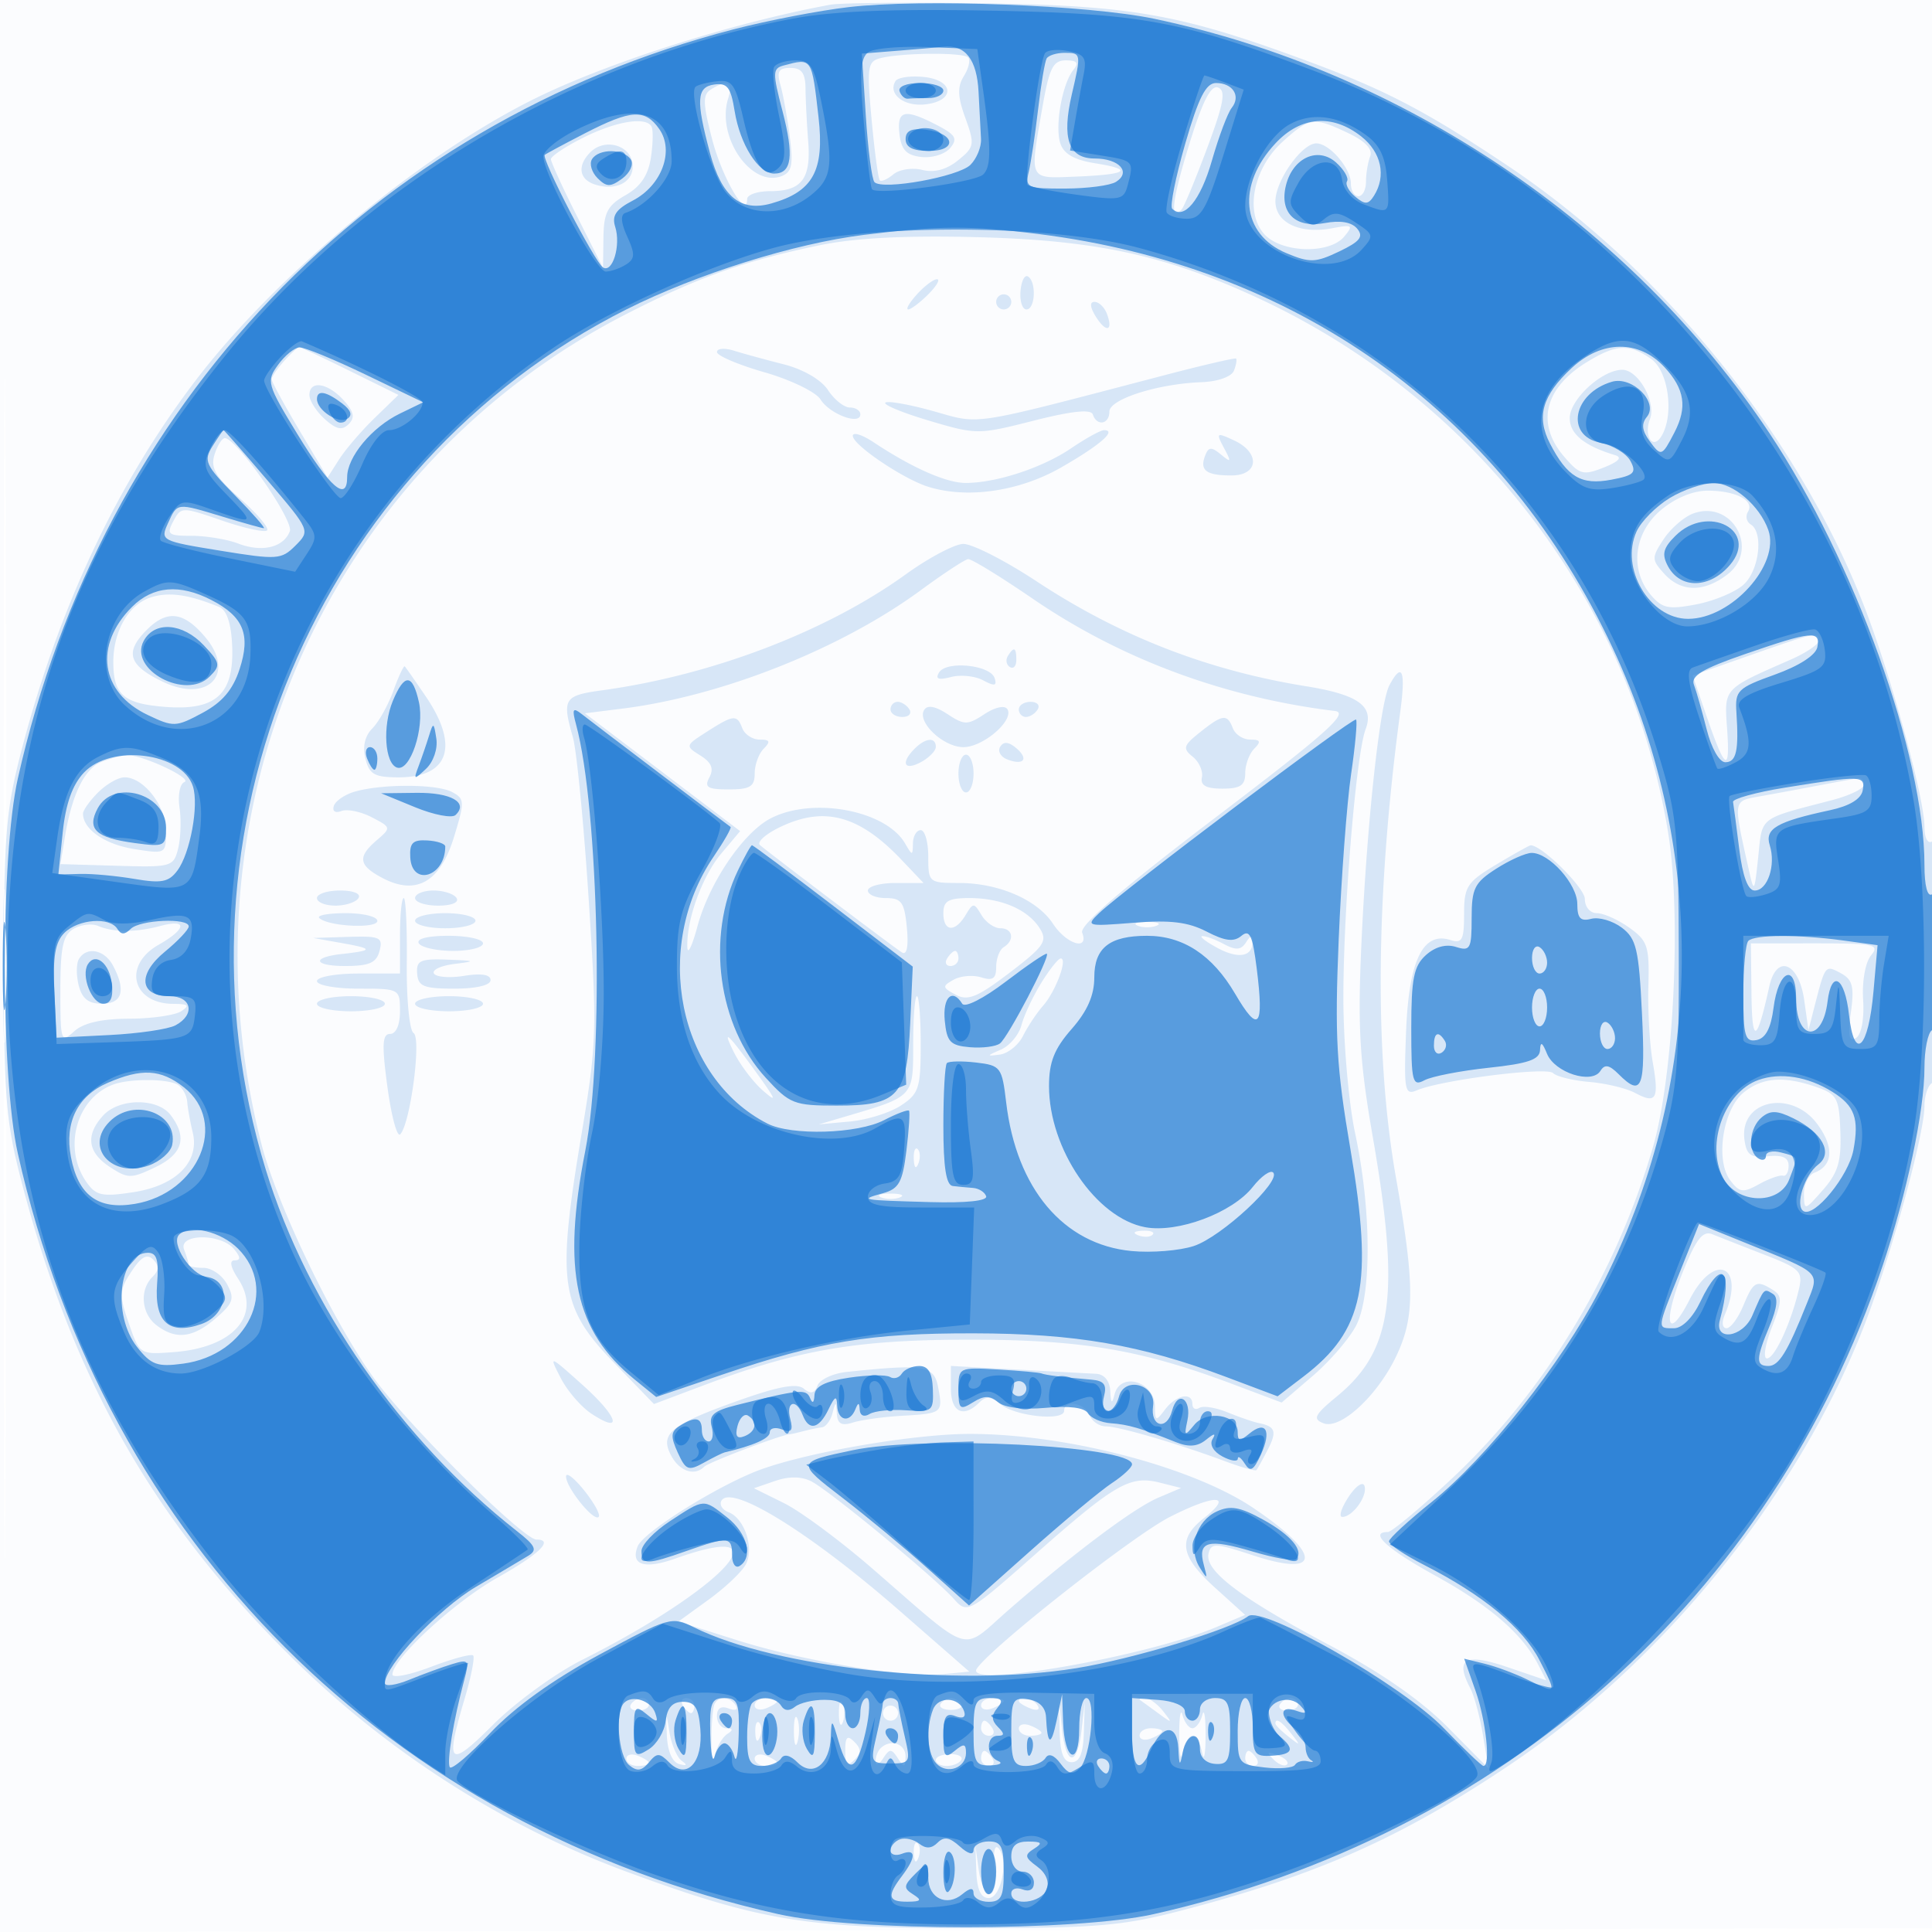 <svg xmlns="http://www.w3.org/2000/svg" width="256" height="256"><path fill="#1976D2" fill-opacity=".016" fill-rule="evenodd" d="M0 128.004v128.004l128.25-.254 128.25-.254.254-127.75L257.008 0H0zm.485.496c0 70.4.119 99.053.265 63.672.146-35.38.146-92.98 0-128C.604 29.153.485 58.1.485 128.5"/><path fill="#1976D2" fill-opacity=".163" fill-rule="evenodd" d="M110 .629C96.788 3.073 79.867 8.5 70.227 13.385 55.037 21.082 36.31 36.747 25.856 50.5 15.439 64.204 7.706 80.682 2.795 99.639.783 107.407.5 110.904.5 128s.283 20.593 2.295 28.361c6.815 26.308 17.518 45.173 35.937 63.341 12.659 12.487 28.066 22.324 44.387 28.342 17.453 6.435 23.599 7.456 44.881 7.456 16.993 0 20.617-.29 28.191-2.253 18.13-4.701 29.191-9.577 43.619-19.228 20.625-13.795 38.565-36.009 47.267-58.527 3.467-8.971 7.923-25.25 7.923-28.945 0-1.336.45-2.707 1-3.047.599-.37 1-7.03 1-16.618 0-10.412-.349-15.784-1-15.382-.567.35-1-.485-1-1.928 0-3.799-4.409-19.972-7.923-29.064-8.702-22.518-26.642-44.732-47.267-58.527-10.911-7.299-16.292-10.103-26.869-14.003C156.429 1.89 149.948.739 130.5.442c-9.9-.151-19.125-.067-20.5.187m6.641 7.081c-1.688.435-1.793 1.179-1.149 8.134.389 4.211.877 7.833 1.084 8.049.207.215 1.018-.142 1.804-.794s2.513-.913 3.838-.581c1.585.398 3.201-.037 4.727-1.272 2.18-1.766 2.238-2.098.971-5.602-1.035-2.861-1.079-4.154-.19-5.576.636-1.019.883-2.126.548-2.46-.691-.692-8.826-.62-11.633.102m21.462 6.622c-1.689 9.696-1.874 9.321 4.474 9.069 6.843-.272 7.78-.928 2.524-1.769-2.765-.442-4.161-1.247-4.608-2.656-.737-2.321.261-7.884 1.745-9.726.741-.92.473-1.25-1.013-1.25-1.698 0-2.196 1.01-3.122 6.332m-34.694-3.082c.353 1.238.91 4.318 1.238 6.847.483 3.731.28 4.717-1.078 5.238-4.042 1.551-8.691-5.224-7.076-10.313.678-2.137-.128-2.54-2.313-1.155-1.086.689-1.051 1.867.197 6.647C95.711 23.62 99 29.218 99 26.381c0-.576 1.365-1.048 3.033-1.048 4.195 0 5.448-1.632 5.059-6.595-.182-2.331-.342-5.476-.355-6.988-.018-2.063-.517-2.75-1.997-2.75-1.57 0-1.842.46-1.331 2.25m15.251-.509c-1.056 1.709 1.12 3.412 3.949 3.089 4.036-.461 3.834-3.238-.265-3.636-1.736-.169-3.394.078-3.684.547m38.888 8.49c-2.254 7.339-2.576 10.131-.986 8.54.309-.309 1.829-3.957 3.377-8.107 2.219-5.949 2.529-7.654 1.463-8.063-.962-.369-2.074 1.832-3.854 7.63m-38.364-1.481c.242 2.111.917 2.82 2.902 3.051 1.422.165 3.141-.37 3.82-1.188 1.027-1.238.727-1.752-1.786-3.051-4.279-2.213-5.299-1.967-4.936 1.188m-41.934.509C74.912 19.433 73 20.707 73 21.09s1.554 3.782 3.452 7.553l3.453 6.857.054-4c.045-3.328.535-4.274 2.916-5.628 2.004-1.14 3.016-2.639 3.375-5 .281-1.855.314-3.709.072-4.122-.782-1.333-4.717-.679-9.072 1.509m92.731.491c-3.905 3.52-5.08 9.379-2.461 12.273 2.263 2.5 8.646 2.69 10.608.316 1.236-1.497 1.08-1.606-1.577-1.101-4.314.82-7.551-.714-7.551-3.578 0-2.713 3.499-7.66 5.418-7.66 1.749 0 4.582 3.294 4.582 5.329 0 .919.45 1.671 1 1.671s1-.863 1-1.918.249-2.568.554-3.361c.363-.946-.635-2.006-2.902-3.082-4.576-2.171-5.105-2.104-8.671 1.111m-91.743 1.412c-1.787 1.787-1.523 3.613.621 4.293 2.904.922 5.285-.442 4.944-2.832-.349-2.444-3.702-3.324-5.565-1.461m30.395 12.33C98.557 34.583 92.517 36.73 83 41.605 43.221 61.98 23.317 107.192 34.619 151.5c2.056 8.061 9.336 23.282 14.794 30.93 4.379 6.137 19.884 21.57 21.67 21.57 2.358 0 .388 1.923-5.177 5.053C60.185 212.271 52 219.822 52 221.882c0 .509 2.306.05 5.124-1.021 2.818-1.071 5.323-1.747 5.568-1.503.244.245-.262 2.821-1.124 5.725-2.63 8.855-2.111 9.329 3.771 3.447 2.937-2.936 8.224-6.789 11.75-8.562 18.794-9.45 27.428-18.803 12.424-13.461-4.118 1.467-5.986.876-5.028-1.59.754-1.939 11.013-8.318 16.515-10.269 6.574-2.331 20.281-4.648 27.5-4.648 12.785 0 29.528 4.379 37.605 9.835 9.093 6.143 9.041 9.252-.105 6.244-4.955-1.629-5.536-1.651-5.866-.222-.525 2.275 4.223 5.869 16.037 12.14 6.886 3.655 12.118 7.29 15.694 10.906l5.366 5.423-.732-4.413c-.402-2.427-1.157-5.224-1.678-6.215-2.062-3.925-.703-4.709 4.872-2.812l5.192 1.768-1.065-2.077c-2.081-4.06-6.418-7.818-13.57-11.761-6.474-3.569-8.928-5.816-6.351-5.816.494 0 4.247-3.127 8.34-6.95 12.422-11.6 21.916-27.228 26.803-44.117 2.739-9.464 3.761-30.654 2.005-41.541-4.969-30.801-25.545-57.588-54.52-70.975-12.138-5.608-21.334-7.593-37.027-7.993-9.525-.242-16.195.099-20.867 1.068m26.59 6.08c-.11 1.335.244 2.428.788 2.428 1.171 0 1.34-3.665.201-4.369-.433-.268-.878.606-.989 1.941M121.5 39c-.995 1.1-1.515 2-1.155 2 .36 0 1.555-.9 2.655-2 1.1-1.1 1.62-2 1.155-2-.465 0-1.66.9-2.655 2m10.5 1c0 .55.45 1 1 1s1-.45 1-1-.45-1-1-1-1 .45-1 1m13.204 1.955c1.379 2.209 2.351 1.934 1.451-.412-.326-.849-1.06-1.543-1.632-1.543-.658 0-.592.717.181 1.955M37.655 47.829C36.745 48.835 36 49.927 36 50.257c0 .33 1.665 3.395 3.701 6.812l3.7 6.212 1.522-2.39c.837-1.315 2.95-3.78 4.696-5.477l3.176-3.086-6.417-3.164C42.849 47.424 39.815 46 39.636 46c-.179 0-1.071.823-1.981 1.829M95 46.646c0 .483 2.836 1.691 6.301 2.684 3.466.992 6.807 2.613 7.423 3.6 1.212 1.94 5.276 3.463 5.276 1.976 0-.498-.623-.906-1.385-.906s-2.066-1.039-2.897-2.308c-.899-1.372-3.278-2.757-5.865-3.415-2.394-.609-5.366-1.423-6.603-1.809-1.237-.386-2.25-.306-2.25.178m115.314 1.304c-5.683 3.465-6.829 8.177-3.057 12.562 2.053 2.388 2.526 2.517 5.25 1.437 1.998-.793 2.495-1.338 1.493-1.641-4.079-1.235-6-2.805-6-4.904 0-2.477 4.272-6.404 6.966-6.404 2.11 0 4.52 4.291 3.664 6.523-.852 2.22.35 4.116 1.48 2.334 1.763-2.783 1.002-8.665-1.333-10.3-2.909-2.038-4.605-1.96-8.463.393M154.5 49.666c-26.47 6.922-24.418 6.602-30.84 4.81-3.212-.896-6.07-1.4-6.351-1.118-.281.281 2.347 1.359 5.84 2.396 6.228 1.848 6.496 1.848 13.824-.015 5.043-1.282 7.59-1.549 7.833-.82.534 1.6 2.194 1.312 2.194-.38 0-1.645 6.39-3.682 12.233-3.9 2.157-.08 3.96-.727 4.273-1.532.298-.766.418-1.483.268-1.594-.151-.11-4.324.859-9.274 2.153M41 52.345c0 .74.911 2.169 2.024 3.176 1.527 1.383 2.306 1.549 3.176.679.87-.87.704-1.649-.679-3.176C43.432 50.715 41 50.35 41 52.345m72 5.407c0 1.198 6.614 5.673 9.949 6.732 5.165 1.639 12.078.647 17.631-2.53 5.156-2.95 7.467-4.954 5.711-4.954-.455 0-2.414 1.078-4.353 2.396-3.802 2.584-9.899 4.589-13.977 4.598-2.554.006-7.116-2.01-12.211-5.396-1.513-1.006-2.75-1.386-2.75-.846m49.184 1.602c1.003 1.882.953 1.989-.403.87-1.266-1.043-1.647-1.015-2.095.153-.749 1.952.141 2.623 3.481 2.623 3.634 0 3.858-3.017.345-4.646-2.335-1.083-2.408-1.028-1.328 1m-133.752.862c-.566 1.781.102 2.931 3.404 5.861 2.26 2.005 3.858 3.896 3.552 4.201-.306.306-2.991-.281-5.967-1.305-5.322-1.831-5.427-1.83-6.451.083C22.032 70.808 22.273 71 25.4 71c1.908 0 4.684.461 6.167 1.025 3.162 1.203 6.008.524 6.835-1.629.545-1.422-6.957-12.207-8.585-12.34-.375-.031-.999.941-1.385 2.16m191.645 7.373c-3.589 3.02-4.165 7.907-1.327 11.252 1.507 1.776 2.344 1.948 6.029 1.24 2.353-.453 5.165-1.626 6.25-2.607 2.077-1.88 2.68-6.918.955-7.984-.559-.346-.727-1.097-.372-1.671.912-1.475-1.559-2.786-5.285-2.804-1.972-.009-4.338.965-6.25 2.574m4.231.475c-1.205.456-2.952 1.989-3.882 3.408-1.594 2.433-1.588 2.691.097 4.554 2.223 2.456 5.25 2.488 8.37.09 4.354-3.348.567-9.998-4.585-8.052M120 76.117c-10.483 7.567-25.707 13.375-40.25 15.358-5.02.684-5.297 1.131-3.844 6.198.499 1.739 1.443 11.411 2.099 21.494 1.117 17.168 1.06 19.127-.902 30.833-3.371 20.117-2.938 23.148 4.386 30.71l5.164 5.331 6.651-2.503c12.492-4.702 20.214-6.024 35.196-6.024 14.9 0 22.714 1.325 34.934 5.925l6.389 2.405 4.115-3.523c2.263-1.937 4.852-4.939 5.752-6.671 2.085-4.008 2.029-15.401-.125-25.465-.868-4.058-1.563-12.074-1.562-18 .004-11.889 1.691-32.25 2.945-35.548 1.164-3.062-.946-4.587-7.897-5.706-13.035-2.099-24.671-6.63-35.693-13.897-4.199-2.769-8.585-5.001-9.747-4.96-1.161.04-4.586 1.859-7.611 4.043m2 2.094C111.431 85.973 95.642 92.24 82.5 93.89l-5 .627 10.286 7.805 10.285 7.805-2.497 2.967c-2.529 3.006-4.614 8.752-4.501 12.406.034 1.1.632-.118 1.329-2.708 1.57-5.832 6.065-12.465 9.733-14.362 5.557-2.874 15.229-1.069 17.785 3.32.971 1.667 1.021 1.667 1.05 0 .016-.963.48-1.75 1.03-1.75s1 1.575 1 3.5c0 3.421.091 3.5 4.032 3.5 5.302 0 10.404 2.21 12.505 5.416 1.775 2.709 4.799 3.624 3.856 1.167-.367-.957 5.373-5.913 17.661-15.25 14.759-11.215 17.754-13.888 15.825-14.124-14.674-1.796-28.368-6.886-40.047-14.884-4.276-2.929-8.125-5.287-8.554-5.239-.428.047-3.253 1.903-6.278 4.125m-102.106.978c-2.902.982-4.902 4.51-4.879 8.608.025 4.272 1.384 5.438 6.843 5.868 6.767.534 9.186-1.671 8.905-8.12-.129-2.962-.719-4.712-1.729-5.125-4.095-1.677-6.759-2.036-9.14-1.231m-.439 4.266c-2.978 2.977-2.441 4.704 2.14 6.889 5.984 2.853 9.693-1.034 5.622-5.893-2.86-3.413-5.063-3.695-7.762-.996m212.434 3.373-7.61 2.672 1.854 5.41c2.465 7.192 3.137 7.599 2.716 1.646-.381-5.401-.555-5.213 8.401-9.14 2.063-.904 3.75-2.043 3.75-2.53 0-1.202-.394-1.118-9.111 1.942m-98.346.103c-.317.512-.193 1.167.274 1.456.467.289.85-.13.85-.931 0-1.686-.316-1.833-1.124-.525m-81.412 4.584c-.689 1.905-1.946 4.157-2.793 5.004-.99.99-1.318 2.423-.92 4.011.523 2.082 1.214 2.47 4.401 2.47 6.665 0 8.067-4.132 3.624-10.68-1.407-2.072-2.67-3.881-2.808-4.019-.138-.138-.815 1.308-1.504 3.214m72.306-2.414c-.539.872-.097 1.043 1.568.608 1.275-.334 3.198-.136 4.272.439 1.517.812 1.855.745 1.512-.301-.573-1.742-6.372-2.33-7.352-.746m59.677 1.686c-1.28 2.391-2.998 18.29-3.729 34.513-.49 10.856-.222 15.351 1.51 25.311 3.652 21.014 2.652 28.319-4.707 34.385-3.021 2.491-3.291 3.027-1.81 3.596 2.285.877 7.267-3.78 9.726-9.092 2.373-5.126 2.348-9.353-.139-23.5-2.87-16.325-2.669-37.556.586-61.75.728-5.406.236-6.589-1.437-3.463M118 94c0 .55.702 1 1.559 1s1.281-.45.941-1c-.34-.55-1.041-1-1.559-1s-.941.45-.941 1m4.454.074c-.983 1.59 2.539 4.926 5.201 4.926 2.622 0 6.741-3.551 5.829-5.025-.343-.555-1.61-.283-3.036.651-2.246 1.472-2.65 1.472-4.896 0-1.617-1.06-2.668-1.247-3.098-.552M135 94c0 .55.423 1 .941 1s1.219-.45 1.559-1c.34-.55-.084-1-.941-1S135 93.45 135 94m-41.376 2.986c-2.824 1.806-2.839 1.863-.82 3.123 1.468.917 1.81 1.743 1.198 2.888-.71 1.326-.266 1.603 2.57 1.603 2.816 0 3.428-.375 3.428-2.1 0-1.155.54-2.64 1.2-3.3.933-.933.815-1.2-.531-1.2-.953 0-1.991-.675-2.307-1.5-.713-1.857-1.145-1.813-4.738.486m65.376.049c-2.198 1.749-2.314 2.14-.964 3.228.845.68 1.397 1.912 1.225 2.737-.222 1.071.553 1.5 2.714 1.5 2.383 0 3.025-.435 3.025-2.05 0-1.128.54-2.59 1.2-3.25.933-.933.815-1.2-.531-1.2-.953 0-1.991-.675-2.307-1.5-.746-1.943-1.341-1.87-4.362.535M121.2 99.2c-1.888 1.888-1.403 2.979.8 1.8 1.1-.589 2-1.505 2-2.035 0-1.325-1.354-1.211-2.8.235m11.326-.241c-.359.58.07 1.333.954 1.672 2.2.844 2.884-.084 1.133-1.537-.985-.818-1.639-.86-2.087-.135m-119.117 2.013c-2.237.905-3.907 4.375-4.827 10.028l-.57 3.5 7.482.221c7.214.212 7.505.131 8.106-2.263.343-1.366.428-3.817.188-5.446-.239-1.63.049-3.149.639-3.376 1.207-.464-5.654-3.671-7.645-3.573-.705.035-2.223.444-3.373.909M127 102.5c0 1.375.45 2.5 1 2.5s1-1.125 1-2.5-.45-2.5-1-2.5-1 1.125-1 2.5M13 105c-1.1 1.1-2 2.364-2 2.809 0 2.07 2.879 4.07 6.75 4.688 4.229.675 4.25.664 4.25-2.409 0-3.277-2.957-7.088-5.5-7.088-.825 0-2.4.9-3.5 2m228-.927a996.767 996.767 0 0 1-7.817 1.448c-3.597.645-3.553.352-1.456 9.729.697 3.119.747 3.05 1.25-1.731.566-5.396-.028-4.94 9.773-7.493 2.338-.608 4.25-1.538 4.25-2.066 0-.528-.338-.911-.75-.85-.412.06-2.775.493-5.25.963m-193.926.804c-1.334.373-2.609 1.229-2.833 1.901-.239.715.174 1 .991.686.77-.295 2.582.077 4.027.826 2.576 1.337 2.59 1.395.684 3.027-2.615 2.239-2.448 3.354.752 5.031 4.473 2.344 7.627.534 9.455-5.426 1.44-4.692 1.425-5.079-.239-5.97-1.994-1.067-9.137-1.109-12.837-.075m56.125 4.795c-1.815.895-2.94 1.933-2.5 2.307 1.532 1.301 17.808 13.606 18.819 14.227.647.397.882-.805.645-3.29-.32-3.361-.713-3.916-2.768-3.916-1.317 0-2.395-.45-2.395-1s1.659-1 3.687-1h3.687l-2.937-3.089c-5.651-5.944-10.31-7.16-16.238-4.239M.407 128c0 9.075.152 12.787.337 8.25.185-4.537.185-11.963 0-16.5-.185-4.537-.337-.825-.337 8.25m197.843-13.434c-3.87 2.32-4.25 2.906-4.25 6.558 0 3.433-.264 3.927-1.832 3.429-3.616-1.147-5.485 2.711-5.851 12.079-.309 7.883-.192 8.528 1.423 7.839 3.207-1.367 17.193-3.138 18.046-2.285.461.461 2.626.99 4.81 1.175 2.184.185 4.909.839 6.056 1.453 2.824 1.511 3.204.845 2.34-4.096-.405-2.32-.664-6.842-.574-10.049.148-5.281-.091-6.012-2.532-7.75-1.482-1.055-3.413-1.919-4.29-1.919-.896 0-1.596-.826-1.596-1.881 0-1.477-5.735-7.153-7.183-7.11-.174.006-2.229 1.156-4.567 2.557M42 119c0 .55 1.098 1 2.441 1 1.343 0 2.719-.45 3.059-1 .361-.583-.656-1-2.441-1-1.682 0-3.059.45-3.059 1m13 0c0 .55 1.377 1 3.059 1 1.785 0 2.802-.417 2.441-1-.34-.55-1.716-1-3.059-1-1.343 0-2.441.45-2.441 1m-2 5v5h-5.5c-3.025 0-5.5.45-5.5 1s2.475 1 5.5 1c5.444 0 5.5.03 5.5 3 0 1.803-.521 3-1.307 3-1.042 0-1.114 1.427-.352 7.052.525 3.879 1.288 6.691 1.696 6.25 1.346-1.457 2.829-12.754 1.761-13.42-.544-.34-.948-4.503-.896-9.25.051-4.748-.131-8.632-.404-8.632-.274 0-.498 2.25-.498 5m72-3c0 2.467 1.542 2.598 2.95.25 1-1.667 1.1-1.667 2.1 0 .577.963 1.702 1.75 2.5 1.75 1.657 0 1.942 1.578.45 2.5-.55.34-1 1.522-1 2.626 0 1.547-.455 1.864-1.98 1.38-1.089-.345-2.736-.205-3.66.312-1.536.86-1.512 1.03.274 1.986 1.609.861 2.868.348 7.146-2.915 4.572-3.486 5.051-4.186 4.01-5.853-1.567-2.51-5.097-4.036-9.337-4.036-2.786 0-3.453.386-3.453 2m-82.699.634c1.124 1.124 7.699 1.457 7.699.39 0-.563-1.875-1.024-4.167-1.024-2.291 0-3.881.285-3.532.634M55 122c0 .55 1.8 1 4 1s4-.45 4-1-1.8-1-4-1-4 .45-4 1m-45.25 1.077c-1.407.822-1.75 2.417-1.75 8.128 0 6.82.073 7.039 1.829 5.45 1.222-1.106 3.626-1.66 7.25-1.67 2.981-.009 6.096-.452 6.921-.985 1.184-.765.964-.973-1.05-.985-5.437-.032-6.708-5.107-1.956-7.812 3.75-2.134 3.887-3.475.256-2.51-3.276.87-6.196.87-8.25-.002-.825-.351-2.287-.177-3.25.386m141-.415c.688.278 1.813.278 2.5 0 .688-.277.125-.504-1.25-.504s-1.937.227-1.25.504M45.5 125c4.003.717 3.962.949-.25 1.416-4.025.447-3.691 1.584.467 1.584 3.209 0 4.158-.415 4.573-2 .471-1.802.062-1.986-4.134-1.858l-4.656.142zm10 0c.34.55 2.391 1 4.559 1S64 125.55 64 125s-2.052-1-4.559-1c-2.785 0-4.319.389-3.941 1m105.774.584c2.858 1.551 4.738 1.194 4.711-.893-.011-.799-.298-.746-.873.162-.659 1.039-1.336 1.097-2.919.25-1.134-.607-2.429-1.085-2.877-1.063-.449.022.432.717 1.958 1.544m70.805 6.166c.079 6.739.704 6.458 2.369-1.066.957-4.323 3.912-3.153 4.616 1.826l.564 3.99.769-3c1.459-5.687 1.438-5.659 3.495-4.558 1.583.848 1.823 1.762 1.363 5.196-.42 3.132-.256 3.981.662 3.413.731-.452 1.115-2.484.957-5.064-.153-2.474.296-4.987 1.053-5.899 1.187-1.43.46-1.588-7.305-1.588H232zm-221.614-4.693c-.359.581-.377 2.156-.04 3.5.444 1.769 1.297 2.443 3.094 2.443 2.695 0 3.204-1.781 1.446-5.066-1.127-2.105-3.46-2.56-4.5-.877M125.5 127c-.34.55-.141 1 .441 1s1.059-.45 1.059-1-.198-1-.441-1-.719.45-1.059 1m-70.225 2c.128 1.7.867 2 4.938 2 2.894 0 4.787-.447 4.787-1.131 0-.733-1.226-.932-3.482-.566-1.915.311-3.723.174-4.019-.304-.295-.478.934-1.052 2.732-1.274 2.901-.359 2.798-.423-.919-.565-3.619-.138-4.167.112-4.037 1.84m82.69 1.25c-1.104 1.787-2.28 4.298-2.614 5.58-.334 1.281-1.563 2.743-2.729 3.249-1.928.835-1.941.895-.147.661 1.086-.142 2.476-1.263 3.089-2.492.612-1.229 1.808-3.025 2.657-3.991 1.66-1.891 3.288-6.257 2.332-6.257-.32 0-1.485 1.463-2.588 3.25M42 133c0 .55 2.025 1 4.5 1s4.5-.45 4.5-1-2.025-1-4.5-1-4.5.45-4.5 1m13 0c0 .55 2.025 1 4.5 1s4.5-.45 4.5-1-2.025-1-4.5-1-4.5.45-4.5 1m66 5.379c0 7.012.126 6.878-9 9.574l-3.5 1.034 4.112-.38c2.261-.209 5.299-1.157 6.75-2.108 2.395-1.57 2.638-2.318 2.638-8.114 0-3.512-.225-6.385-.5-6.385s-.5 2.87-.5 6.379m-23.717 1.123c.832 1.652 2.541 3.902 3.799 5 1.885 1.646 1.781 1.294-.592-2.002-4.05-5.626-4.957-6.474-3.207-2.998M15 143.709c-4.879 1.795-6.7 8.419-3.549 12.917 1.262 1.803 2.066 1.979 6.185 1.353 5.7-.865 8.849-4.028 7.901-7.935-.34-1.399-.667-3.219-.728-4.044-.062-.825-.606-1.831-1.21-2.235-1.258-.841-6.373-.874-8.599-.056m216.048 1.051c-2.748 2.225-3.788 8.955-1.795 11.617 1.237 1.652 1.695 1.716 3.826.537 1.332-.736 2.759-1.243 3.171-1.126.412.116.75-.48.75-1.326 0-1.081-.817-1.452-2.75-1.25-2.255.236-2.812-.152-3.095-2.156-.744-5.268 6.19-6.785 9.647-2.111 2.247 3.04 2.103 5.494-.379 6.446-.783.301-1.409 1.573-1.391 2.828.031 2.233.083 2.222 2.515-.543 1.998-2.271 2.451-3.781 2.312-7.707-.158-4.46-.432-4.973-3.165-5.926-4.31-1.502-7.167-1.29-9.646.717m-217.393 3.069c-2.354 2.601-2.052 4.865.907 6.804 2.382 1.56 2.804 1.563 6 .039 3.652-1.742 4.304-3.948 2.046-6.922-1.74-2.292-6.848-2.247-8.953.079m107.424 5.754c.048 1.165.285 1.402.604.605.289-.722.253-1.585-.079-1.917-.332-.332-.568.258-.525 1.312m-4.329 5.079c.688.278 1.813.278 2.5 0 .688-.277.125-.504-1.25-.504s-1.937.227-1.25.504m34.063 5.021c.721.289 1.584.253 1.916-.079.332-.332-.258-.568-1.312-.525-1.165.048-1.402.285-.604.604m72.227 4.719c-2.777 6.842-2.146 9.639.855 3.785 3.273-6.388 7.432-4.536 4.633 2.063-.418.985-.311 1.75.244 1.75.542 0 1.545-1.35 2.228-3 1.341-3.237 1.743-3.448 3.932-2.063 1.236.782 1.212 1.468-.169 4.985-.881 2.243-1.165 4.078-.632 4.078 1.015 0 3.163-4.638 4.222-9.117.569-2.408.201-2.779-4.617-4.653a878.747 878.747 0 0 1-6.848-2.687c-1.244-.502-2.122.606-3.848 4.859m-198.647-2.82c.334.87.607 1.77.607 2 0 .23.884.418 1.965.418 1.08 0 2.491.984 3.134 2.186 1.013 1.893.81 2.496-1.52 4.5-3.03 2.606-5.264 2.869-7.829.922-2.021-1.534-2.29-4.668-.55-6.408.877-.877.902-1.498.093-2.307-.809-.809-1.585-.378-2.883 1.604-1.612 2.46-1.643 3.096-.34 6.857 1.428 4.12 1.466 4.144 5.934 3.811 7.932-.591 11.718-4.889 8.556-9.714-1.031-1.574-1.196-2.451-.461-2.451.817 0 .788-.431-.099-1.5-1.756-2.115-7.423-2.045-6.607.082m49.91 17.02c.877 1.705 2.719 3.838 4.094 4.738 4.254 2.788 3.487.369-1.217-3.84-4.459-3.989-4.467-3.992-2.877-.898m37.89-.813c-1.819.19-3.559 1.002-3.867 1.804-.403 1.05-.913 1.165-1.822.41-.904-.75-3.352-.304-8.633 1.575-9.043 3.217-10.489 4.4-8.933 7.305 1.118 2.09 3.1 2.745 4.392 1.453.563-.562 9.758-4.07 11.193-4.27.263-.036.702-.122.977-.191l1.5-.375c.55-.137 1.417-.306 1.927-.375.509-.069 1.132-.912 1.384-1.875.421-1.611.466-1.605.573.067.086 1.352.633 1.654 2.137 1.176 1.112-.353 4.034-.755 6.493-.894 5.363-.302 5.449-.371 4.789-3.81-.551-2.868-1.822-3.078-12.11-2M126 183.997c0 3.125 1.662 3.941 3.758 1.845.876-.876 1.562-.821 2.826.228 1.929 1.601 8.416 2.274 8.416.873 0-1.53 2.735-1.077 3.362.557.316.825 1.292 1.5 2.169 1.5 1.717 0 9.579 2.302 15.844 4.638 2.131.795 3.983 1.314 4.114 1.154.132-.161.788-1.343 1.457-2.628 1.284-2.467 1.076-3.144-1.104-3.585-.738-.15-2.617-.794-4.176-1.432-1.559-.639-3.246-.907-3.75-.595-.504.311-.916.089-.916-.493 0-1.654-2.139-1.244-3.608.691-1.236 1.629-1.331 1.601-1.36-.393-.049-3.293-4.548-4.646-5.343-1.607-.353 1.353-.483 1.254-.573-.438-.071-1.335-.798-2.222-1.866-2.275-.963-.048-5.687-.302-10.5-.565l-8.75-.479zm-50.995 11.642c-.006 1.464 3.665 6.02 4.319 5.361.273-.275-.586-1.85-1.909-3.5s-2.407-2.487-2.41-1.861m27.694.596-2.801.966 3.979 1.968c2.189 1.083 7.447 4.975 11.685 8.65 13.527 11.728 11.615 11.142 18.055 5.532 8.742-7.615 16.613-13.517 19.883-14.908l3-1.276-2.824-.711c-3.928-.988-5.898.14-16.334 9.35-9.114 8.044-9.15 8.063-10.993 6.017-2.641-2.932-16.472-14.334-18.849-15.539-1.311-.665-2.965-.681-4.801-.049m75.982 2.128c-.95 1.451-1.322 2.637-.826 2.637 1.381 0 3.382-2.788 2.944-4.103-.215-.644-1.167.016-2.118 1.466m-83.074.464c-.328.53.088 1.226.923 1.546 2.123.815 3.432 4.748 2.3 6.908-.514.98-2.739 3.089-4.945 4.687l-4.01 2.905 7.836 2.476c8.859 2.798 22.112 4.976 27.274 4.482l3.452-.331-9.169-8.009c-11.873-10.37-22.315-16.842-23.661-14.664M155 201.008c-4.95 2.524-23.942 17.471-25.593 20.143-1.592 2.575 22.641-1.673 31.835-5.581l3.742-1.59-3.992-3.606c-4.632-4.185-4.989-6.445-1.458-9.222 3.992-3.14 1.499-3.219-4.534-.144m-71.397 24.825c-.283.459.14.834.941.834.801 0 1.456-.375 1.456-.834 0-.458-.423-.833-.941-.833s-1.173.375-1.456.833M90.5 226c.34.55.816 1 1.059 1s.441-.45.441-1-.477-1-1.059-1-.781.45-.441 1m4.199-.25c-.231.412-.426 2.55-.433 4.75-.007 2.2.208 3.1.476 2 .269-1.1 1-2.331 1.624-2.735.813-.526.78-.739-.116-.75-.687-.008-1.25-.738-1.25-1.622 0-1.041.546-1.397 1.552-1.011.89.341 1.291.173.941-.393-.723-1.17-2.203-1.297-2.794-.239m5.301.219c0 .532.675.709 1.5.393.825-.317 1.5-.753 1.5-.969 0-.216-.675-.393-1.5-.393s-1.5.436-1.5.969M111.158 227c0 1.375.227 1.938.504 1.25.278-.687.278-1.812 0-2.5-.277-.687-.504-.125-.504 1.25m13.474-1.214c-.267.432.349.785 1.368.785 1.019 0 1.635-.353 1.368-.785-.268-.432-.883-.786-1.368-.786-.485 0-1.1.354-1.368.786m5.368.183c0 .532.675.709 1.5.393.825-.317 1.5-.753 1.5-.969 0-.216-.675-.393-1.5-.393s-1.5.436-1.5.969m5-.576c0 .216.698.661 1.552.989.89.341 1.291.173.941-.393-.587-.951-2.493-1.406-2.493-.596m5.402 3.85c.071 3.074.515 4.257 1.598 4.257 1.063 0 1.535-1.164 1.619-4l.119-4-.429 3.75c-.567 4.944-2.088 4.793-2.6-.257l-.405-4.008zm10.681-3.96c.23.156 1.317.943 2.417 1.75 1.85 1.357 1.897 1.336.628-.283-.755-.963-1.843-1.75-2.417-1.75-.574 0-.857.127-.628.283m18.52.55c-.283.459.14.834.941.834.801 0 1.456-.375 1.456-.834 0-.458-.423-.833-.941-.833s-1.173.375-1.456.833M117 227c0 .55.45 1 1 1s1-.45 1-1-.45-1-1-1-1 .45-1 1m39.252 3c.011 2.475.215 3.488.454 2.25.238-1.238.821-2.25 1.294-2.25.473 0 1.056 1.012 1.294 2.25.239 1.238.443.225.454-2.25.011-2.475-.186-3.713-.437-2.75-.252.963-.842 1.75-1.311 1.75s-1.059-.787-1.311-1.75c-.251-.963-.448.275-.437 2.75m-67.893-.077c.087 2.107.718 3.578 1.641 3.826 1.013.272 1.123.134.34-.426-.638-.456-1.376-2.178-1.641-3.826-.44-2.746-.469-2.71-.34.426m16.836-.423c.02 1.65.244 2.204.498 1.231.254-.973.237-2.323-.037-3-.274-.677-.481.119-.461 1.769m-5.116.083c.048 1.165.285 1.402.604.605.289-.722.253-1.585-.079-1.917-.332-.332-.568.258-.525 1.312M130 229c0 .55.477 1 1.059 1s.781-.45.441-1-.816-1-1.059-1-.441.45-.441 1m5 .031c0 .533.675.969 1.5.969s1.5-.177 1.5-.393c0-.216-.675-.652-1.5-.969-.825-.316-1.5-.139-1.5.393m34-.653c0 .207.787.995 1.75 1.75 1.586 1.243 1.621 1.208.378-.378-1.307-1.666-2.128-2.195-2.128-1.372m-18 1.591c0 .532.675.709 1.5.393.825-.317 1.5-.753 1.5-.969 0-.216-.675-.393-1.5-.393s-1.5.436-1.5.969M112 232c0 1.867.267 2.133 1.2 1.2.933-.933.933-1.467 0-2.4-.933-.933-1.2-.667-1.2 1.2m4.667-.333c-.367.366-.66 1.154-.652 1.75.009.595.459.408 1-.417.876-1.333 1.094-1.333 1.97 0 .843 1.284.987 1.248 1-.25.015-1.723-2.016-2.386-3.318-1.083M83 233.031c0 .533.675.969 1.5.969s1.5-.177 1.5-.393c0-.216-.675-.652-1.5-.969-.825-.316-1.5-.139-1.5.393m17 0c0 .533.675.969 1.5.969s1.5-.177 1.5-.393c0-.216-.675-.652-1.5-.969-.825-.316-1.5-.139-1.5.393m24 .183c0 .432.648.786 1.441.786s1.659-.354 1.927-.786c.267-.432-.382-.785-1.441-.785-1.06 0-1.927.353-1.927.785m6-.214c0 .55.477 1 1.059 1s.781-.45.441-1-.816-1-1.059-1-.441.45-.441 1m35 0c0 .55.477 1 1.059 1s.781-.45.441-1-.816-1-1.059-1-.441.45-.441 1m3.733.124c.679.684 1.486.991 1.793.683.308-.308-.247-.867-1.233-1.243-1.425-.542-1.54-.428-.56.56m-47.654 12.459c.048 1.165.285 1.402.604.605.289-.722.253-1.585-.079-1.917-.332-.332-.568.258-.525 1.312m10.731 1.918c.52 4.45-1.521 4.689-2.127.249l-.444-3.25.13 3.5c.089 2.386.608 3.5 1.631 3.5 1.687 0 2.693-5.207 1.279-6.621-.503-.503-.703.616-.469 2.622"/><path fill="#1976D2" fill-opacity=".667" fill-rule="evenodd" d="M112.456.944c-3.874.449-10.726 1.77-15.225 2.936-48.206 12.496-83.726 49.668-94.87 99.282-2.296 10.223-2.296 39.453 0 49.676 11.601 51.648 49.153 89.2 100.801 100.801 10.223 2.296 39.453 2.296 49.676 0 46.23-10.384 81.91-42.099 96.603-85.868 3.228-9.616 5.559-20.635 5.559-26.277 0-2.407.45-4.654 1-4.994.55-.34 1-4.668 1-9.618 0-5.745-.362-8.777-1-8.382-.61.377-1-1.134-1-3.876 0-14.537-9.221-40.216-20.562-57.26-18.381-27.626-48.557-47.947-81.482-54.873-8.701-1.83-30.771-2.673-40.5-1.547m6.392 5.787-4.652.371.525 8.199c.289 4.509.808 8.485 1.152 8.835 1.084 1.099 11.136-.717 12.717-2.297.83-.831 1.46-2.371 1.4-3.424-.061-1.053-.207-3.851-.325-6.217-.216-4.326-1.766-6.321-4.665-6.002-.825.09-3.593.331-6.152.535m19.836 1.019c-.239.412-.749 3.45-1.133 6.75-.385 3.3-.94 7.012-1.234 8.25-.503 2.121-.227 2.249 4.825 2.235 2.947-.009 5.978-.408 6.736-.889 2.049-1.297.406-3.096-2.829-3.096-3.452 0-4.39-2.634-3.027-8.5 1.261-5.423 1.247-5.5-.963-5.5-1.068 0-2.136.338-2.375.75m-34.825.918c-1.496.398-1.512.933-.189 6.002 1.563 5.984 1.258 8.33-1.082 8.33-2.096 0-4.533-3.854-5.249-8.302-.507-3.151-.973-3.749-2.725-3.496-2.313.333-2.415 2.088-.531 9.101 1.545 5.748 4.049 7.803 8.113 6.657 5.534-1.561 7.068-4.357 6.265-11.413-.905-7.945-.857-7.874-4.602-6.879m15.333 3.407c.197.591.684 1.041 1.083 1C120.674 13.034 121.9 13 123 13s2-.45 2-1-1.388-1-3.083-1c-1.755 0-2.929.463-2.725 1.075m37.86 6.957c-1.276 4.418-2.055 8.299-1.73 8.624 1.553 1.553 3.751-1.105 5.257-6.359.914-3.188 2.097-6.34 2.628-7.003 1.25-1.563.157-3.294-2.08-3.294-1.334 0-2.31 1.923-4.075 8.032M77.5 17.668c-2.75 1.417-5.141 2.7-5.314 2.851-.496.436 6.657 14.266 7.717 14.921 1.273.787 2.39-2.942 1.614-5.388-.467-1.47.104-2.322 2.324-3.47 3.839-1.985 5.545-6.586 3.516-9.483-1.89-2.698-3.718-2.593-9.857.569m91.522 1.308c-5.187 5.554-4.544 12.072 1.439 14.572 3.101 1.296 3.849 1.272 6.984-.223 2.758-1.315 3.271-1.962 2.394-3.019-.728-.877-2.22-1.138-4.292-.749-3.902.732-6.061-1.371-5.147-5.015.919-3.66 4.26-5.159 6.66-2.988 1.041.942 1.683 2.052 1.427 2.466-.256.415.239 1.338 1.1 2.052 1.292 1.073 1.724 1.049 2.474-.136 1.654-2.614.975-5.763-1.696-7.863-3.828-3.012-7.996-2.68-11.343.903M120 18.434c0 1.083.951 1.566 3.083 1.566 3.826 0 3.483-2.356-.41-2.816-1.894-.225-2.673.139-2.673 1.25m-41.559 2.662c-.373.603-.041 1.732.736 2.51 1.195 1.195 1.701 1.204 3.271.055 1.022-.746 1.537-1.876 1.146-2.509-.904-1.462-4.262-1.499-5.153-.056M114.5 31.119c-9.262 1.146-22.191 5.2-31.478 9.87C41.948 61.644 21.511 110.386 35.22 155c5.525 17.981 17.961 35.874 33.28 47.883 2.479 1.944 2.739 2.511 1.5 3.264-.825.502-3.957 2.361-6.959 4.133C58.162 213.158 51 220.74 51 223.027c0 .479 1.462.273 3.25-.458 1.788-.731 4.324-1.658 5.636-2.06 2.23-.682 2.336-.543 1.619 2.13-1.407 5.243-2.33 10.836-1.902 11.528.233.377 2.657-1.677 5.387-4.563 3.25-3.437 8.238-7.015 14.451-10.367 9.227-4.978 9.571-5.077 12.511-3.611 10.83 5.403 34.841 7.972 50.656 5.421 7.415-1.196 20.572-5.177 22.77-6.889 1.884-1.467 20.464 9.165 25.943 14.845 2.651 2.748 5.014 4.997 5.25 4.997.972 0 .328-6.035-1.064-9.981l-1.494-4.232 2.744.674c1.509.371 4.05 1.319 5.647 2.107 3.929 1.938 3.91 1.969 1.589-2.581-2.172-4.259-7.449-8.62-15.243-12.597-2.613-1.333-4.729-2.754-4.703-3.157.026-.403 2.584-2.758 5.685-5.233 7.206-5.753 17.203-18.369 22.179-27.991 14.178-27.413 14.588-58.8 1.13-86.509-14.68-30.225-41.488-49.234-75.439-53.491-9.116-1.143-13.132-1.124-23.102.11M36.85 48.338c-1.585 2.183-1.484 2.549 2.536 9.147C43.727 64.611 46 66.581 46 63.218c0-2.669 3.285-6.622 6.996-8.419l3.079-1.492-7.59-3.653c-4.175-2.01-8.13-3.64-8.788-3.623-.658.018-1.94 1.055-2.847 2.307m171.396.432c-3.903 3.646-4.704 6.444-2.863 10.003 2.303 4.455 4.139 5.539 8.116 4.793 3.022-.567 3.383-.919 2.546-2.481-.535-1.001-2.34-2.094-4.009-2.428-4.676-.935-3.6-6.55 1.546-8.07 2.698-.797 6.224 2.736 4.639 4.647-.754.908-.654 1.822.351 3.196 1.54 2.105 1.636 2.072 3.293-1.114 1.739-3.346 1.37-5.77-1.317-8.67-3.379-3.646-8.319-3.596-12.302.124M42 52.878c0 1.482 2.847 3.334 4.016 2.612.733-.453.495-1.143-.706-2.054-2.106-1.596-3.31-1.8-3.31-.558m-13.846 6.246c-1.208 1.935-.942 2.516 2.968 6.5 2.362 2.407 4.088 4.371 3.836 4.365-.252-.006-2.667-.681-5.367-1.5-6.247-1.895-6.076-1.915-7.334.846-1.045 2.294-.921 2.359 6.928 3.634 7.567 1.229 8.098 1.193 9.969-.679 1.969-1.969 1.955-2.003-3.706-8.633C32.323 59.996 29.702 57 29.623 57c-.078 0-.739.956-1.469 2.124m193.076 6.877c-1.799 1.097-3.769 3.087-4.377 4.423C214.626 75.31 218.577 82 223.688 82c5.744 0 12.235-7.199 10.621-11.778-1.128-3.2-4.643-6.222-7.233-6.218-1.417.002-4.048.901-5.846 1.997m.747 5.022c-1.607 1.607-1.805 2.43-.965 4 1.638 3.061 5.537 2.979 8.223-.172 3.875-4.547-2.944-8.142-7.258-3.828M17.495 80.414c-5.089 5.089-4.191 11.333 2.059 14.313 3.439 1.64 3.744 1.629 7.264-.258 2.63-1.41 4.029-3.054 4.925-5.79 1.501-4.581.531-6.969-3.723-9.169-4.198-2.17-7.756-1.865-10.525.904m1.542 4.517c-2.028 3.79 5.569 7.892 8.741 4.719 1.479-1.478 1.418-1.813-.759-4.129-2.818-3-6.545-3.276-7.982-.59m212.146 1.753c-5.588 1.93-7.178 2.887-6.731 4.05.321.838 1.079 3.491 1.685 5.895.634 2.52 1.685 4.371 2.482 4.371 1.46 0 1.802-1.541 1.465-6.603-.193-2.896.146-3.229 5.092-5.007 3.25-1.169 5.429-2.579 5.635-3.648.432-2.242-.739-2.127-9.628.942M52.045 92.893c-1.382 3.334-1.062 8.283.568 8.818 1.728.566 3.66-5.191 2.902-8.645-.844-3.839-1.93-3.893-3.47-.173M76.332 96c3.018 11.122 3.724 43.72 1.223 56.473-3.115 15.884-1.385 23.893 6.552 30.331l2.84 2.304 8.777-2.971c13.093-4.432 19.483-5.481 33.276-5.463 13.505.019 22.128 1.509 33.509 5.793l6.778 2.551 3.442-2.625c8.005-6.106 9.265-12.221 6.207-30.125-1.861-10.897-2.088-14.966-1.552-27.768.345-8.25 1.083-18.105 1.639-21.9.556-3.794.853-7.057.659-7.251-.373-.374-30.883 22.608-34.048 25.647-1.801 1.729-1.64 1.774 4.563 1.276 4.855-.389 7.229-.103 9.689 1.169 2.446 1.265 3.594 1.406 4.607.565 1.094-.908 1.478-.082 2.034 4.368.976 7.807.255 8.636-2.872 3.3-3.002-5.122-6.883-7.674-11.671-7.674-4.961 0-6.984 1.593-6.984 5.5 0 2.386-.914 4.471-3 6.847-2.303 2.623-3 4.382-3 7.567 0 8.31 6.242 17.478 12.729 18.695 4.32.81 11.57-1.902 14.274-5.34 1.114-1.416 2.327-2.272 2.696-1.903 1.129 1.129-6.858 8.531-10.503 9.734-1.886.623-5.608.923-8.27.667-9.006-.865-15.25-8.266-16.601-19.674-.556-4.694-.727-4.921-3.984-5.301-1.871-.219-3.613-.186-3.872.072-.258.258-.469 3.994-.469 8.303 0 5.518.369 7.878 1.25 7.985.688.084 1.888.198 2.668.255.78.056 1.568.55 1.751 1.097.206.616-2.624.914-7.418.78-9.265-.258-9.443-.292-6.251-1.176 2.115-.586 2.593-1.457 3.105-5.65.333-2.727.487-5.104.343-5.282-.144-.178-1.632.385-3.305 1.25-3.53 1.825-12.283 2.082-15.459.454-11.844-6.073-15.313-23.306-7.12-35.379 1.394-2.054 2.4-3.824 2.235-3.933-.438-.29-18.05-13.642-19.722-14.952-1.177-.923-1.306-.683-.745 1.384m-19.489 1.5c-.339 1.1-.956 2.9-1.372 4-.702 1.859-.633 1.886.973.378.985-.924 1.575-2.646 1.372-4-.328-2.188-.406-2.218-.973-.378m-8.205 3c.317.825.753 1.5.969 1.5.216 0 .393-.675.393-1.5s-.436-1.5-.969-1.5c-.532 0-.709.675-.393 1.5m-37.523 1.878c-1.531 1.63-2.415 4.127-2.808 7.937l-.574 5.559 2.884-.075c1.585-.041 4.826.257 7.2.663 3.58.611 4.552.421 5.69-1.113 1.697-2.284 2.862-8.612 2.055-11.155-1.422-4.479-10.834-5.662-14.447-1.816m225.385 1.991c-3.85.622-6.939 1.475-6.863 1.895.075.42.445 3.233.822 6.25.452 3.624 1.147 5.486 2.046 5.486 1.71 0 2.832-3.364 1.998-5.992-.698-2.199.915-3.138 7.986-4.653 2.568-.55 4.109-1.479 4.324-2.605.383-2.007-.137-2.026-10.313-.381m-223.557 2.738c-1.48 2.765-.256 3.907 4.936 4.604 3.912.524 4.121.421 4.121-2.044 0-4.517-6.958-6.483-9.057-2.56M55 106.961c2.475 1.018 4.888 1.482 5.363 1.032 1.745-1.656-.607-2.992-5.172-2.937l-4.691.056zm-.637 6.651c.225 3.92 4.641 2.545 4.636-1.444 0-.367-1.074-.73-2.387-.805-1.921-.111-2.36.328-2.249 2.249m43.404 1.75c-4.218 8.845-2.642 20.531 3.703 27.454 3.177 3.466 3.733 3.684 9.417 3.684 8.191 0 9.288-1.229 9.719-10.881l.337-7.54-10.513-8.039c-5.782-4.422-10.635-8.04-10.786-8.04-.15 0-.995 1.513-1.877 3.362m100.483-.247c-2.871 1.839-3.25 2.602-3.25 6.551 0 4.065-.187 4.409-2.072 3.811-1.323-.42-2.768-.027-4 1.088-1.593 1.442-1.928 3.113-1.928 9.625 0 7.194.153 7.799 1.75 6.948.963-.513 4.787-1.256 8.5-1.652 5.243-.558 6.764-1.084 6.813-2.352.046-1.179.303-1.043.921.488 1.014 2.51 5.954 4.097 7.08 2.274.568-.919 1.166-.809 2.417.442 3.099 3.099 3.569 1.876 3.087-8.047-.413-8.527-.738-9.911-2.669-11.367-1.209-.912-3.031-1.441-4.049-1.175-1.427.374-1.85-.074-1.85-1.958 0-2.636-3.729-6.802-6.064-6.774-.79.009-2.899.953-4.686 2.098M.36 128c0 5.225.169 7.363.375 4.75.206-2.613.206-6.888 0-9.5S.36 122.775.36 128m8.167-4.384c-1.214 1.214-1.543 3.142-1.322 7.75L7.5 137.5l7-.352c3.85-.193 7.788-.771 8.75-1.285 2.66-1.419 2.166-3.863-.781-3.863-3.996 0-4.299-2.871-.622-5.893 1.744-1.434 3.167-2.945 3.162-3.357-.014-1.166-6.476-.883-7.696.337-.783.783-1.275.783-1.759 0-1.005-1.626-5.187-1.311-7.027.529m223.14 1.051c-.367.366-.667 3.549-.667 7.073 0 5.562.231 6.363 1.75 6.074 1.199-.228 1.907-1.565 2.25-4.246.652-5.103 3-6.051 3-1.21 0 5.556 3.486 5.856 4.16.358.53-4.326 2.285-3.256 2.84 1.732.702 6.318 2.574 4.545 3.247-3.077l.541-6.128-4.533-.622c-5.928-.812-11.752-.791-12.588.046M203 126.941c0 1.132.45 2.059 1 2.059s1-.648 1-1.441-.45-1.719-1-2.059c-.55-.34-1 .309-1 1.441m-69.714 3.119c-2.938 2.24-5.434 3.509-5.786 2.94-1.31-2.12-2.613-.854-2.313 2.25.27 2.804.725 3.286 3.313 3.511 1.65.143 3.45-.082 4-.5 1.083-.824 6.642-11.452 6.214-11.881-.144-.143-2.586 1.513-5.428 3.68M11.64 127.774c-.932 1.508.521 5.226 2.043 5.226.984 0 1.348-.859 1.133-2.673-.319-2.694-2.17-4.182-3.176-2.553M203 133.5c0 1.375.45 2.5 1 2.5s1-1.125 1-2.5-.45-2.5-1-2.5-1 1.125-1 2.5m9 3.441c0 1.132.45 2.059 1 2.059s1-.648 1-1.441-.45-1.719-1-2.059c-.55-.34-1 .309-1 1.441m-22 1.618c0 .857.457 1.276 1.016.931.559-.346.758-1.047.441-1.559-.857-1.387-1.457-1.129-1.457.628m-175.749 4.932c-3.979 1.729-5.714 5.228-4.857 9.795.96 5.118 3.602 7.059 8.485 6.234 8.462-1.429 12.396-10.799 6.486-15.447-3.058-2.406-5.585-2.551-10.114-.582m218.737-.383c-4.468 1.601-6.972 8.46-4.707 12.892 1.817 3.555 7.488 3.739 8.801.285 1.189-3.127 1.237-2.968-1.082-3.575-1.1-.287-2-.088-2 .443s-.45.687-1 .347c-1.475-.912-1.215-4.077.448-5.457 1.133-.94 2.039-.912 4.158.128 3.863 1.895 5.333 4.614 3.318 6.138-1.82 1.375-3.11 5.458-1.951 6.174 1.436.888 5.969-4.656 6.613-8.088.784-4.18.175-5.87-2.782-7.718-3.259-2.036-6.893-2.617-9.816-1.569m-218.467 5.513c-3.391 3.392.287 7.536 5.167 5.82 1.536-.54 2.947-1.782 3.135-2.76.801-4.16-5.046-6.315-8.302-3.06m208.046 19.987c-3.058 7.641-3.033 7.392-.752 7.392 1.089 0 2.482-1.399 3.484-3.5 2.823-5.92 4.426-4.408 2.588 2.441-.765 2.85 3.048 2.301 4.304-.62 1.594-3.704 1.515-3.621 2.734-2.868.718.445.58 1.797-.434 4.223-1.835 4.392-1.863 5.324-.16 5.324 1.381 0 2.533-1.873 5.07-8.244 1.721-4.319 2.128-3.913-8.084-8.054l-6.182-2.507zM23.734 163.6c-1.151 1.15 1.556 5.299 3.653 5.598 3.354.479 2.855 4.993-.69 6.24-4.305 1.514-6.269-.263-5.88-5.319.245-3.171-.035-4.119-1.214-4.119-3.845 0-4.795 8.215-1.444 12.475 1.88 2.39 2.671 2.677 6.112 2.215 8.527-1.143 12.676-9.834 7.274-15.235-2.274-2.275-6.41-3.257-7.811-1.855m95.756 18.416c-.346.559-1.048.757-1.562.439-.514-.317-2.958-.273-5.431.098-3.17.475-4.52 1.157-4.576 2.311-.05 1.034-.264 1.177-.583.388-.505-1.251-1.383-1.168-9.688.914-3.113.78-3.752 1.335-3.343 2.899.278 1.064.098 1.935-.401 1.935-.498 0-.906-.675-.906-1.5 0-1.709-.863-1.872-2.943-.556-1.175.743-1.223 1.397-.254 3.522 1.068 2.346 1.416 2.483 3.443 1.357 1.24-.689 2.479-1.305 2.754-1.369 3.854-.902 6-1.856 6-2.669 0-.55.729-.719 1.621-.377 1.246.478 1.498.156 1.093-1.393-.608-2.324.786-2.76 1.648-.515.823 2.146 2.162 1.852 3.418-.75.863-1.791 1.098-1.893 1.152-.5.078 2.018 1.661 2.346 2.406.5.388-.961.522-.948.583.059.046.77.582.998 1.301.554.672-.416 2.859-.637 4.86-.493 3.47.251 3.633.121 3.528-2.801-.078-2.167-.605-3.065-1.801-3.067-.93-.001-1.974.455-2.319 1.014m7.51 2.073c0 2.636.191 2.809 1.919 1.73 1.483-.927 2.244-.929 3.352-.009.867.72 3.352 1.009 6.299.733 3.095-.29 5.129-.03 5.589.715.398.644 1.763 1.241 3.033 1.328 2.279.155 4.053.671 8.67 2.525 1.661.667 2.831.568 3.942-.331 1.091-.884 1.357-.909.86-.08-.424.706.115 1.647 1.308 2.285 1.115.597 2.035.732 2.043.3.009-.432.428-.133.932.663.733 1.159 1.161.909 2.147-1.254 1.432-3.143.626-4.536-1.57-2.714-1.251 1.038-1.524.995-1.524-.241 0-2.285-4.093-2.955-5.749-.941-1.279 1.555-1.358 1.508-.919-.547.62-2.904-1.287-4.138-2.027-1.311-.7 2.68-2.91 2.104-2.514-.656.407-2.834-3.799-3.97-4.518-1.219-.279 1.064-.956 1.935-1.506 1.935s-.765-.9-.477-2c.395-1.512-.003-2.045-1.634-2.185-3.896-.333-6.148-.615-6.656-.831-.275-.118-2.863-.351-5.75-.518-5.207-.303-5.25-.281-5.25 2.623m7-.089c0 .55.45 1 1 1s1-.45 1-1-.45-1-1-1-1 .45-1 1m-36.273 4.936c-.351 1.34-.085 1.755.886 1.382 1.575-.604 1.817-1.934.501-2.748-.488-.301-1.112.314-1.387 1.366M113 192.159c-7.504 1.575-7.51 1.602-1.343 6.332 3.214 2.465 8.295 6.679 11.293 9.363l5.45 4.882 8.129-7.233c4.472-3.979 9.332-8.021 10.8-8.983 1.469-.963 2.671-2.082 2.671-2.488 0-2.462-27.549-3.857-37-1.873m-24.25 9.414c-2.062 1.351-3.75 3.125-3.75 3.942 0 1.855.705 1.853 6-.015 5.513-1.945 6-1.9 6 .559 0 1.132.45 1.781 1 1.441 1.84-1.137 1.027-4.334-1.635-6.427-3.198-2.516-2.988-2.53-7.615.5m72.478-1.296c-2.727 1.258-3.84 4.886-2.27 7.401 1.03 1.65 1.082 1.618.549-.344-.848-3.12.565-3.502 6.468-1.749 2.872.853 5.458 1.315 5.747 1.026 1.107-1.107-.623-3.194-4.347-5.247-3.07-1.692-4.347-1.918-6.147-1.087m-78.527 25.355c-1.226 1.227-.754 7.079.666 8.258 1.039.862 1.664.778 2.6-.35 1.088-1.311 1.407-1.309 2.738.022 2.314 2.314 4.467-.04 4.096-4.476-.237-2.819-.729-3.586-2.301-3.586-1.397 0-2.089.765-2.296 2.538-.163 1.396-1.175 3.087-2.25 3.759-1.804 1.126-1.954.941-1.954-2.411 0-3.269.166-3.494 1.663-2.258 1.425 1.176 1.592 1.158 1.167-.128-.545-1.651-3.025-2.472-4.129-1.368m11.415 4.118c.064 2.613.322 3.963.573 3 .252-.963.842-1.75 1.311-1.75s1.059.787 1.311 1.75c.251.963.509-.387.573-3 .101-4.122-.148-4.75-1.884-4.75s-1.985.628-1.884 4.75m5.551-4.083c-.367.366-.667 2.391-.667 4.5 0 3.127.357 3.833 1.941 3.833 1.068 0 2.221-.453 2.564-1.008.384-.622 1.212-.418 2.165.535 2.019 2.019 4.294.269 4.42-3.399.084-2.456.152-2.415 1.029.622 1.285 4.451 2.355 4.076 3.574-1.25.566-2.475.642-4.5.168-4.5-.473 0-.861.9-.861 2s-.45 2-1 2-1-.844-1-1.875c0-1.375-.733-1.879-2.75-1.89-1.513-.008-3.272.408-3.911.924-.734.593-1.399.553-1.809-.11-.73-1.181-2.855-1.391-3.863-.382m17.309.083c-.013.412-.399 2.363-.857 4.333-.799 3.436-.721 3.584 1.881 3.584s2.68-.148 1.881-3.584c-.458-1.97-.844-3.921-.857-4.333-.013-.412-.474-.75-1.024-.75s-1.011.338-1.024.75m6.65.783c-.974 2.539-.739 5.954.496 7.189 1.436 1.436 3.878.522 3.878-1.451 0-1.234-.279-1.284-1.5-.271-1.281 1.063-1.5.773-1.5-1.985 0-2.535.34-3.098 1.584-2.621 1.005.385 1.431.151 1.167-.643-.636-1.91-3.42-2.057-4.125-.218M129 229.5c0 4.023.238 4.492 2.25 4.421 1.238-.043 1.688-.306 1-.583-1.597-.645-1.638-3.338-.05-3.338.92 0 .925-.275.024-1.176-.859-.859-.88-1.534-.078-2.5.853-1.028.624-1.324-1.024-1.324-1.848 0-2.122.58-2.122 4.5m5-.07c0 3.857.303 4.57 1.941 4.57 1.068 0 2.236-.477 2.596-1.06.413-.669 1.148-.392 1.992.75 1.034 1.4 1.609 1.541 2.541.623 1.463-1.442 2.203-9.313.875-9.313-.52 0-.945 1.827-.945 4.059 0 5.097-1.947 4.304-2.132-.868l-.131-3.691L140 228c-.733 3.482-1.204 3.314-1.398-.5-.065-1.272-.921-2.116-2.352-2.32-2.052-.291-2.25.084-2.25 4.25m16 .071c0 4.883.955 5.763 2.513 2.314 1.511-3.346 3.466-3.426 3.623-.148.114 2.358.209 2.456.57.583.514-2.67 2.294-3.029 2.294-.463 0 1.071.802 1.848 2 1.938 1.722.13 2-.466 2-4.287 0-3.771-.3-4.438-2-4.438-1.111 0-2 .667-2 1.5 0 .825-.45 1.5-1 1.5s-1.001-.562-1.002-1.25c-.001-.714-1.503-1.357-3.5-1.499l-3.498-.25zm14-.11c0 4.287.084 4.4 3.561 4.806 1.958.229 3.773.072 4.032-.347.259-.419 1.019-.631 1.689-.47.67.161.88.103.468-.127-.412-.231-.75-1.002-.75-1.714s-.675-1.854-1.5-2.539c-2.042-1.695-1.894-3.076.25-2.321 1.383.486 1.502.347.567-.665-1.421-1.537-4.317-.644-4.317 1.332 0 .775.675 1.969 1.5 2.654 2.133 1.771 1.865 2.479-1.001 2.644-2.262.131-2.499-.224-2.499-3.75 0-2.142-.45-3.894-1-3.894s-1 1.976-1 4.391m-74.494-1.411c-.345 1.089-.164 2.776.403 3.75.841 1.444 1.036 1.08 1.061-1.98.033-4.145-.504-4.794-1.464-1.77m17 0c-.345 1.089-.164 2.776.403 3.75.841 1.444 1.036 1.08 1.061-1.98.033-4.145-.504-4.794-1.464-1.77M95.5 228c.34.55.816 1 1.059 1s.441-.45.441-1-.477-1-1.059-1-.781.45-.441 1m5.5 2.059c0 1.785.417 2.802 1 2.441.55-.34 1-1.716 1-3.059 0-1.343-.45-2.441-1-2.441s-1 1.377-1 3.059m59.079-.476c.048 1.165.285 1.402.604.605.289-.722.253-1.585-.079-1.917-.332-.332-.568.258-.525 1.312M117.5 230c.34.55.816 1 1.059 1s.441-.45.441-1-.477-1-1.059-1-.781.45-.441 1m18.579 1.583c.048 1.165.285 1.402.604.605.289-.722.253-1.585-.079-1.917-.332-.332-.568.258-.525 1.312M145.5 234c.34.55.816 1 1.059 1s.441-.45.441-1-.477-1-1.059-1-.781.45-.441 1m-26.25 9.718c-.687.247-1.25.909-1.25 1.472s.675.765 1.5.448c1.903-.73 1.916.43.032 2.921-2.042 2.7-1.886 3.443.718 3.426 1.808-.013 1.956-.202.75-.964-1.312-.83-1.281-1.168.25-2.699 1.667-1.667 1.75-1.644 1.75.495 0 2.701 2.453 3.882 4.513 2.172 1.033-.857 1.487-.891 1.487-.111 0 .617.9 1.122 2 1.122 1.667 0 2-.667 2-4s-.333-4-2-4c-1.1 0-2 .52-2 1.155 0 .695-.723.501-1.814-.486-1.361-1.232-2.099-1.356-2.957-.498-.789.789-1.545.827-2.437.121-.71-.563-1.854-.821-2.542-.574M134 246c0 1.111.667 2 1.5 2 .825 0 1.5.661 1.5 1.469 0 .894-.586 1.243-1.5.893-.825-.317-1.5-.078-1.5.531 0 1.746 3.993 1.289 4.694-.538.389-1.015-.099-2.178-1.277-3.039-1.643-1.202-1.7-1.526-.412-2.34 1.198-.758 1.048-.948-.755-.961-1.588-.01-2.25.573-2.25 1.985m-9 2.108c0 1.774.309 2.916.687 2.538 1.013-1.013 1.116-4.65.149-5.247-.46-.285-.836.935-.836 2.709m5-.108c0 1.65.45 3 1 3s1-1.35 1-3-.45-3-1-3-1 1.35-1 3"/><path fill="#1976D2" fill-opacity=".628" fill-rule="evenodd" d="M104.988 2.482C75.96 7.967 47.902 24.679 29.689 47.333 9.761 72.119 1 96.754 1 128c0 31.246 8.761 55.881 28.689 80.667 6.628 8.244 19.244 20.011 26.561 24.773l2.75 1.79v-2.989c0-1.644.675-4.903 1.5-7.241s1.5-4.418 1.5-4.622c0-.203-2.362.528-5.25 1.626-6.198 2.355-5.75 2.292-5.75.808 0-2.797 4.994-8.243 11.5-12.54 3.85-2.544 7.182-4.765 7.405-4.936.222-.171-1.803-2.224-4.5-4.561-11.249-9.747-21.261-22.877-26.722-35.042-19.009-42.352-4.329-93.155 34.558-119.593 7.217-4.907 20.346-10.872 29.259-13.293 11.934-3.242 36.504-3.232 48.499.019 33.324 9.032 58.435 33.472 68.689 66.852 2.478 8.069 2.702 10.202 2.755 26.282.05 15.368-.223 18.474-2.238 25.5-5.08 17.704-14.633 33.165-28.484 46.101l-7.561 7.061 5.387 2.642c6.275 3.078 12.94 8.802 15.091 12.964.83 1.605 1.337 3.09 1.126 3.301-.211.211-2.774-.525-5.697-1.636-4.741-1.801-5.245-1.839-4.672-.347 1.619 4.219 2.775 10.529 2.202 12.022-.559 1.456-.315 1.439 2.136-.157 12.203-7.943 29.315-26.188 37.642-40.138 7.673-12.853 13.597-28.698 16.149-43.194 1.902-10.8 1.902-33.438 0-44.238-7.64-43.392-38.949-81.299-79.83-96.655-17.286-6.492-22.459-7.44-42.694-7.818-13.089-.244-20.697.07-26.012 1.074m10.124 4.405c-1.102.716-1.239 2.623-.661 9.248.401 4.591.892 8.61 1.091 8.933.532.861 13.667-.877 14.741-1.951 1.065-1.065 1.063-3.505-.009-11.117l-.774-5.5-6.5-.258c-3.575-.142-7.125.148-7.888.645m23.35.175c-.771 1.246-2.832 16.901-2.296 17.437.264.264 3.228.856 6.586 1.316 5.692.778 6.144.694 6.664-1.24.868-3.234.826-3.281-3.522-3.976l-4.106-.657.64-3.721c.352-2.046.873-4.902 1.158-6.345.435-2.207.109-2.701-2.058-3.115-1.417-.271-2.796-.136-3.066.301m-35.879 1.803c-.294.476-.003 3.398.647 6.495.916 4.37.911 5.899-.025 6.835-1.806 1.806-3.255-.166-4.683-6.372-1.082-4.704-1.496-5.291-3.562-5.051-1.285.149-2.549.484-2.809.743-.963.964 2.034 11.451 3.98 13.924 2.526 3.212 7.497 3.428 11.234.488 2.94-2.312 3.15-4.031 1.497-12.26C107.874 8.748 107.42 8 105.421 8c-1.267 0-2.544.389-2.838.865m54.121 9.803c-1.438 4.768-2.383 9.043-2.1 9.5.283.458 1.5.825 2.705.816 1.873-.014 2.575-1.255 4.842-8.562l2.651-8.547-2.466-.937c-1.357-.516-2.59-.938-2.742-.938-.152 0-1.452 3.901-2.89 8.668M120 12c0 .55.9 1 2 1s2-.45 2-1-.9-1-2-1-2 .45-2 1m-43.75 5.259C73.912 18.433 72 19.992 72 20.722c0 2.37 6.988 15.278 8.263 15.263.68-.009 1.886-.427 2.68-.929 1.206-.763 1.234-1.372.17-3.708-.832-1.826-.917-2.913-.243-3.138 2.879-.96 6.13-4.591 6.13-6.848 0-6.59-4.754-8.12-12.75-4.103m94.631-.779C167.94 18.105 165 23.519 165 27.312c0 6.054 11.335 10.29 15.429 5.766 1.666-1.84 1.629-1.994-.85-3.618-2.131-1.396-2.863-1.47-4.134-.414-1.275 1.058-1.841.987-3.236-.408-1.536-1.537-1.551-1.938-.161-4.414 1.911-3.405 5.32-3.653 5.779-.42.192 1.354 1.352 2.694 2.815 3.25 3.533 1.343 3.505 1.372 3.165-3.204-.227-3.065-.961-4.622-2.807-5.955-3.583-2.587-7.106-3.08-10.119-1.415m-50.187 1.159c-1.043 1.043.278 2.361 2.365 2.361 1.068 0 1.941-.675 1.941-1.5 0-1.483-3.07-2.097-4.306-.861m-40.686 3.335c-1.127.713-1.209 1.225-.337 2.097C81.04 24.44 83 23.48 83 21.441c0-1.664-.881-1.801-2.992-.467M37.192 47.295C35.987 48.579 35 49.989 35 50.428 35 51.886 44.19 66 45.139 66c.513 0 1.8-2.025 2.861-4.5 1.143-2.666 2.584-4.5 3.536-4.5 1.693 0 4.465-2.284 4.463-3.679-.001-.634-7.839-4.601-15.986-8.09-.345-.148-1.615.781-2.821 2.064m172.732-.022c-6.678 4.5-7.533 10.209-2.31 15.432 2.078 2.078 3.17 2.429 6.083 1.957 1.953-.317 3.792-.818 4.087-1.113.917-.917-2.879-4.421-5.138-4.743-3.221-.459-3.351-4.298-.215-6.353 3.575-2.342 5.973-1.221 5.238 2.45-.418 2.093-.042 3.354 1.385 4.645 2.142 1.94 2.166 1.932 3.811-1.232 1.906-3.667 1.291-6.36-2.265-9.916-3.993-3.993-6.095-4.215-10.676-1.127M43.658 54.551c.306.797.958 1.449 1.449 1.449 1.438 0 1.026-1.735-.556-2.342-.969-.372-1.265-.076-.893.893m-15.851 4.974c-1.03 2.26-.798 2.889 2.217 6 3.824 3.945 3.758 4.015-1.903 2.018-4.03-1.422-4.171-1.397-5.761 1.031-.897 1.369-1.365 2.755-1.04 3.08.326.325 4.462 1.382 9.192 2.348l8.599 1.758 1.54-2.351c1.408-2.148 1.382-2.549-.305-4.667C34.88 61.88 30.483 57 29.767 57c-.446 0-1.328 1.136-1.96 2.525m193.166 6.179c-3.726 2.568-4.906 4.471-4.941 7.969-.041 4.04 4.224 9.327 7.523 9.327 4.069 0 9.287-3.147 10.918-6.585 1.674-3.527.911-7.228-2.198-10.663-2.045-2.26-8.056-2.286-11.302-.048m1.544 6.277c-1.467 1.622-1.564 2.257-.533 3.5.694.836 2.036 1.519 2.983 1.519 2.348 0 5.411-3.572 4.686-5.463-.833-2.169-5.006-1.91-7.136.444M19.11 78.396c-5.43 3.009-6.829 11.106-2.596 15.03 6.878 6.373 16.32 2.616 16.667-6.632.171-4.538-.595-5.624-5.554-7.876-4.884-2.218-5.401-2.25-8.517-.522m213.39 7.187c-3.85 1.334-7.541 2.626-8.201 2.871-.883.327-.645 2.119.893 6.746 1.152 3.465 2.216 6.449 2.365 6.631.15.182 1.25-.192 2.445-.832 2.127-1.139 2.223-2.643.461-7.235-.396-1.032 1.125-1.928 5.545-3.267 5.513-1.669 6.063-2.081 5.792-4.343-.165-1.375-.75-2.612-1.3-2.748-.55-.137-4.15.843-8 2.177m-212.833-.916c-1.524 1.523-.469 3.513 2.531 4.774C25.973 91.028 28 90.5 28 87.928c0-2.867-6.273-5.322-8.333-3.261M77.394 97.75c1.12 3.706 2.606 22.971 2.606 33.791 0 6.497-.668 14.448-1.565 18.644-.861 4.023-1.61 10.69-1.664 14.815-.116 8.72 1.339 12.297 6.85 16.839l3.663 3.02 5.108-2.074c7.176-2.914 18.711-5.582 28.108-6.502l8-.783.292-7.75.292-7.75h-7.042c-5.441 0-7.042-.325-7.042-1.43 0-.787 1.013-1.575 2.25-1.75 1.87-.266 2.302-1.037 2.557-4.57.335-4.622-.048-4.899-3.807-2.75-5.387 3.08-15.743.763-20.702-4.632-3.721-4.047-5.631-9.845-5.608-17.03.017-5.635.517-7.543 3.243-12.373 1.772-3.14 2.85-6.036 2.395-6.434C92.679 106.714 78.015 96 77.492 96c-.345 0-.389.787-.098 1.75M13 100.294c-2.994 1.514-4.55 4.612-5.426 10.799l-.65 4.593 8.693 1.216c9.922 1.388 9.813 1.449 10.806-6.031.791-5.967-.443-8.564-4.971-10.456-4.13-1.725-5.248-1.741-8.452-.121m225.05 3.422c-4.648.743-8.637 1.538-8.866 1.767-.481.48 1.542 12.576 2.216 13.25.247.247 1.433.137 2.636-.244 1.905-.605 2.108-1.187 1.574-4.524-.685-4.289-.587-4.36 7.64-5.522 4.114-.58 4.75-.982 4.75-2.998 0-1.28-.338-2.496-.75-2.703-.412-.208-4.553.231-9.2.974M14.2 106.2c-2.12 2.12-1.439 4.8 1.218 4.8 1.33 0 3.13.273 4 .607 1.196.459 1.582-.036 1.582-2.025 0-1.905-.708-2.901-2.565-3.607-3.145-1.195-2.796-1.214-4.235.225m83.865 9.55c-2.133 4.67-2.441 12.444-.727 18.34 2.972 10.223 10.75 14.602 19.499 10.977l3.239-1.341-.288-8.099-.288-8.099-9.5-7.254c-5.225-3.99-9.765-7.259-10.089-7.264-.325-.006-1.155 1.227-1.846 2.74m-89.006 7.001c-1.902 1.541-2.126 2.581-1.86 8.671l.301 6.921 7.063-.233c10.514-.346 10.898-.464 11.253-3.449.284-2.383-.011-2.661-2.819-2.661-2.68 0-3.09-.327-2.817-2.25.2-1.407 1.123-2.365 2.464-2.556 1.362-.194 2.316-1.205 2.616-2.774.619-3.237-.273-3.652-5.382-2.504-2.647.595-4.91.602-5.998.02-2.29-1.226-2.304-1.223-4.821.815M231 130.5v7.25c0 .412 1.012.75 2.25.75 1.932 0 2.293-.6 2.557-4.25.37-5.101 2.193-5.725 2.193-.75 0 3.044.318 3.5 2.44 3.5 2.082 0 2.497-.549 2.832-3.75.359-3.436.406-3.352.56 1 .154 4.355.376 4.75 2.668 4.75 2.22 0 2.501-.42 2.511-3.75.006-2.062.29-5.437.631-7.5l.62-3.75H231zm-219-.583c0 1.228.646 2.083 1.573 2.083.932 0 1.442-.68 1.25-1.667-.486-2.509-2.823-2.853-2.823-.416m114 5.614c0 1.358.579 2.469 1.286 2.469.707 0 1.285-.889 1.285-1.975 0-1.087-.578-2.197-1.285-2.469-.834-.32-1.286.375-1.286 1.975M126 149c0 6.74.258 8 1.636 8 1.371 0 1.533-.752 1-4.64-.35-2.551-.636-6.151-.636-8 0-1.848-.45-3.36-1-3.36-.583 0-1 3.333-1 8m-114.141-4.165c-2.439 2.179-3.151 3.614-3.077 6.201.225 7.907 5.354 11.329 12.748 8.506 5.056-1.931 6.47-3.863 6.47-8.841 0-8.455-9.414-11.877-16.141-5.866m218.635-.583c-3.84 3.303-4.486 9.521-1.351 13.012 3.399 3.787 6.919 3.983 8.108.453 1.356-4.025.291-6.07-2.76-5.304-1.764.443-2.491.217-2.491-.772 0-2.304 2.607-3.778 5.431-3.069 3.812.957 4.788 3.439 2.474 6.296-2.45 3.026-2.49 6.132-.079 6.132 4.5 0 8.649-9.376 6.185-13.979-1.311-2.449-6.65-5.021-10.423-5.021-1.362 0-3.654 1.013-5.094 2.252M14.93 149.584c-1.5 1.808-.237 4.715 2.265 5.208 2.375.469 6.03-3.042 5.259-5.051-.849-2.213-5.733-2.315-7.524-.157m206.929 19.375c-1.434 3.828-2.364 7.203-2.067 7.5 1.673 1.673 4.394.204 5.945-3.209 2.106-4.636 2.148-4.698 2.768-4.079.277.278-.009 1.976-.636 3.774-.916 2.628-.868 3.442.246 4.147 2.385 1.511 3.408 1.01 4.648-2.276.661-1.751 1.461-2.925 1.778-2.608.317.317-.135 2.279-1.005 4.361-1.261 3.017-1.324 3.948-.309 4.593 2.186 1.387 3.612.923 4.336-1.412.384-1.238 1.597-4.18 2.696-6.538 1.098-2.359 1.827-4.422 1.619-4.585-.595-.466-16.318-6.638-16.895-6.632-.284.003-1.69 3.137-3.124 6.964M23 164.066c0 1.962 2.056 4.934 3.413 4.934.738 0 1.945.727 2.682 1.615 1.15 1.385 1.001 1.889-1.047 3.547-1.312 1.063-3.323 1.799-4.467 1.635-1.764-.252-2.042-.907-1.824-4.297.142-2.2-.204-4.675-.768-5.5-.868-1.271-1.404-1.071-3.507 1.306-2.865 3.238-3.011 4.492-1.067 9.146 1.511 3.616 4.144 5.548 7.559 5.548 2.93 0 9.65-3.578 10.403-5.539 1.634-4.259-.597-11.564-3.922-12.84-2.611-1.002-7.455-.713-7.455.445m91.688 18.58c-1.058 1.057-.815 4.551.268 3.881.526-.325.703-1.252.393-2.059-.309-.807-.065-1.468.544-1.468s1.107.9 1.107 2 .435 2 .968 2c1.205 0-.265-4.266-1.626-4.719-.532-.178-1.276-.013-1.654.365m5.428 1.604c-.084 2.002.36 2.746 1.634 2.735 1.111-.01 1.336-.284.616-.75-.624-.404-1.359-1.635-1.634-2.735-.383-1.533-.527-1.358-.616.75m6.884-.215c0 1.753.289 1.88 2.083.92 1.657-.886 2.468-.767 3.963.587 1.034.935 2.571 1.435 3.417 1.111 1.67-.641 2.078-3.201.65-4.083-.488-.302-.825.186-.75 1.083.075.898-.494 1.853-1.265 2.123-.994.349-1.249-.092-.876-1.517.417-1.595.037-2.009-1.848-2.009-1.306 0-2.374.394-2.374.875s-.477.875-1.059.875-.781-.45-.441-1 .141-1-.441-1-1.059.916-1.059 2.035m12.698-1.399c-.384.383-.698 1.511-.698 2.506 0 1.528.398 1.657 2.565.833 3.325-1.264 3.435-1.247 3.435.525 0 2.031 3.627 1.913 4.417-.143.346-.904.405-1.868.13-2.143-.275-.275-.784.239-1.13 1.143-.849 2.212-2.417 2.088-2.417-.19 0-1.009-.562-1.855-1.25-1.881-.687-.026-1.949-.34-2.802-.698-.854-.358-1.866-.336-2.25.048M111.158 185c0 1.375.227 1.938.504 1.25.278-.687.278-1.812 0-2.5-.277-.687-.504-.125-.504 1.25m-6.126-.45c-.037 1.225 2.006 3.45 3.168 3.45.44 0 .8-.525.8-1.167 0-.641-.293-.873-.651-.515-.358.358-1.244-.13-1.968-1.084-.725-.953-1.332-1.262-1.349-.684m-4.676 1.077c-1.321.541-.595 4.373.828 4.373.523 0 .665-.9.316-2-.349-1.1-.207-2 .316-2s1.21.993 1.528 2.206c.317 1.214.802 1.982 1.077 1.707.275-.275.24-1.493-.077-2.707-.559-2.138-1.61-2.554-3.988-1.579m50.484 1.058c-.586 2.068 1.626 4.182 2.97 2.839.288-.288.03-.524-.574-.524-.603 0-1.25-1.012-1.437-2.25l-.34-2.25zm4.54.767c-1.346 3.509 2.823 4.906 4.62 1.548.726-1.356.737-2 .035-2-.569 0-1.035.675-1.035 1.5s-.705 1.5-1.567 1.5c-1.113 0-1.383-.581-.933-2 .723-2.278-.27-2.764-1.12-.548m-60.605.106c-1.015 1.015.432 4.442 1.877 4.442 1.151 0 1.198-.424.248-2.25-1.501-2.884-1.467-2.849-2.125-2.192m66.832 2.024c-.848 2.209-.761 2.631.393 1.918.55-.34 1-.156 1 .41 0 .565.749.74 1.664.389 1.119-.43 1.427-.256.941.531-.398.644-.299 1.17.219 1.17.519 0 1.189-.941 1.49-2.091.469-1.795.206-2.005-1.857-1.488-1.872.47-2.275.269-1.823-.909.319-.831.13-1.512-.42-1.512s-1.273.712-1.607 1.582m-72.064.349a1.086 1.086 0 0 0 .336 1.494c.501.31 1.169-.109 1.485-.931.622-1.62-.881-2.085-1.821-.563m2.904 1.984c.311.503.101 1.144-.466 1.425-.567.28-.485.403.181.273 1.586-.311 2.346-2.613.862-2.613-.628 0-.888.412-.577.915m24.067.154c-2.743.458-6.043 1.098-7.334 1.422l-2.348.589 2.834 2.142c1.559 1.177 6.281 5.209 10.494 8.96 4.213 3.75 7.926 6.818 8.25 6.818.325 0 .59-4.725.59-10.5V191l-3.75.118c-2.062.064-5.994.492-8.736.951M88.975 202.25c-3.791 2.569-5.451 5.574-2.361 4.276 1.037-.436 3.833-1.266 6.212-1.845 3.508-.854 4.498-.781 5.235.383.631.997.913 1.054.924.186.02-1.659-3.63-5.25-5.337-5.25-.744 0-2.847 1.012-4.673 2.25m71.248-.693c-1.223.856-2.216 2.318-2.208 3.25.013 1.433.159 1.467.946.221.776-1.227 1.647-1.28 5.235-.318 2.367.635 5.153 1.482 6.19 1.882 3.045 1.173 1.45-1.76-2.361-4.342-3.936-2.667-4.867-2.749-7.802-.693m2.01 14.577c-12.123 5.558-33.123 8.132-48.307 5.921-4.634-.675-12.407-2.505-17.273-4.066l-8.846-2.84-8.654 4.676c-8.74 4.722-20.078 14.675-18.48 16.222 2.346 2.27 17.08 9.233 26.241 12.4C100.965 253.304 111.598 255 128 255c16.708 0 27.308-1.738 41.853-6.861 10.872-3.83 25.257-10.968 25.882-12.844.742-2.226-9.902-11.181-18.895-15.897-5.137-2.694-9.565-4.97-9.84-5.059-.275-.088-2.42.719-4.767 1.795m-78.983 8.528c-1.863.752-1.64 9.251.263 9.981.832.32 2.142.059 2.911-.58.943-.782 1.606-.823 2.037-.125.889 1.438 6.54.67 7.62-1.035.714-1.128.891-1.06.904.347.011 1.267.828 1.75 2.956 1.75 1.618 0 3.233-.472 3.589-1.049.444-.718 1.089-.682 2.046.112 1.977 1.641 4.406.415 4.524-2.282.098-2.257.106-2.256.777.145 1.062 3.799 2.8 3.524 3.987-.629l1.085-3.797-.52 3.75c-.497 3.588.748 5.155 1.988 2.5.466-1 .7-1 1.166 0 .321.688 1.047 1.25 1.614 1.25.66 0 .78-1.707.334-4.75-.737-5.035-2.407-7.779-3.277-5.387-.419 1.151-.633 1.151-1.375 0-.74-1.147-1.018-1.148-1.754-.006-.5.775-1.128.948-1.464.403-.763-1.234-6.455-1.403-7.19-.213-.324.524-1.36.415-2.436-.257-1.442-.901-2.216-.885-3.365.069-.891.739-1.728.855-2.079.288-.732-1.184-7.683-1.138-9.252.062-.698.534-1.42.47-1.809-.16-.691-1.118-1.291-1.189-3.28-.387m41 0c-.737.298-1.25 2.33-1.25 4.953 0 4.816 1.836 6.596 4.513 4.374.903-.749 1.487-.826 1.487-.195 0 1.346 8.786 1.36 9.617.016.401-.648.943-.525 1.477.333.688 1.105 1.222 1.123 2.875.099 1.785-1.106 2.031-1.016 2.031.75 0 2.627 1.615 2.59 2.306-.053.33-1.262-.013-2.273-.884-2.607-.872-.335-1.422-1.965-1.422-4.217v-3.67l-8-.149c-5.351-.099-8 .225-8 .978 0 .794-.354.772-1.2-.074-1.279-1.279-1.595-1.327-3.55-.538m25.75 5.065c0 2.9.45 5.273 1 5.273s1-.852 1-1.893.675-2.152 1.5-2.469c1.065-.408 1.5.091 1.5 1.72 0 2.239.248 2.297 10 2.331 7.79.028 10-.266 10-1.327 0-.749-.338-1.376-.75-1.393-.412-.018-1.552-1.134-2.532-2.481-1.565-2.151-1.583-2.373-.149-1.823 1.215.466 1.54.141 1.269-1.269-.473-2.452-4.192-2.51-4.662-.072-.193 1.004.331 2.579 1.164 3.5 1.377 1.523 1.294 1.689-.912 1.82-2.157.128-2.428-.266-2.428-3.536v-3.68l-8 .013-8 .013zm-66-.227c0 1.756.42 2.276 1.5 1.862.825-.317 1.5-1.155 1.5-1.862 0-.707-.675-1.545-1.5-1.862-1.08-.414-1.5.106-1.5 1.862m6.195 0c.02 1.65.244 2.204.498 1.231.254-.973.237-2.323-.037-3-.274-.677-.481.119-.461 1.769m11 0c.02 1.65.244 2.204.498 1.231.254-.973.237-2.323-.037-3-.274-.677-.481.119-.461 1.769m6 0c.02 1.65.244 2.204.498 1.231.254-.973.237-2.323-.037-3-.274-.677-.481.119-.461 1.769m17.805.102c0 2.165.207 2.285 2 1.166 1.1-.687 2-1.538 2-1.892 0-.353-.9-.878-2-1.166-1.592-.416-2-.03-2 1.892m6.813-1.919c.721.289 1.584.253 1.916-.079.332-.332-.258-.568-1.312-.525-1.165.048-1.402.285-.604.604M132 231c-1.282.828-1.246.972.25.985.963.008 1.75-.435 1.75-.985 0-1.22-.113-1.22-2 0m-13.47 12.803c-.963.963-.551 3.328.47 2.697.55-.34 1-.168 1 .382s-.45 1.278-1 1.618c-.55.34-1 1.451-1 2.469 0 1.539.764 1.839 4.539 1.782 2.497-.038 4.787-.469 5.089-.959.303-.489 1.185-.362 1.961.282 1.03.854 1.769.874 2.735.072.964-.8 1.632-.79 2.457.035.846.846 1.527.808 2.677-.146 1.794-1.489 2.036-4.611.435-5.601-.774-.479-.708-.93.222-1.505 1.046-.646.959-.963-.406-1.487-.954-.366-2.36-.147-3.124.488-1.062.881-1.501.848-1.857-.138-.373-1.034-.884-1.046-2.551-.062-1.146.676-2.319.85-2.605.386-.566-.915-8.176-1.179-9.042-.313m6.628 4.197c0 1.375.227 1.938.504 1.25.278-.687.278-1.812 0-2.5-.277-.687-.504-.125-.504 1.25m-3.52.5c-.316.825-.139 1.5.393 1.5.533 0 .969-.675.969-1.5s-.177-1.5-.393-1.5c-.216 0-.652.675-.969 1.5M134 249c0 .55.702 1 1.559 1s1.281-.45.941-1c-.34-.55-1.041-1-1.559-1s-.941.45-.941 1"/></svg>